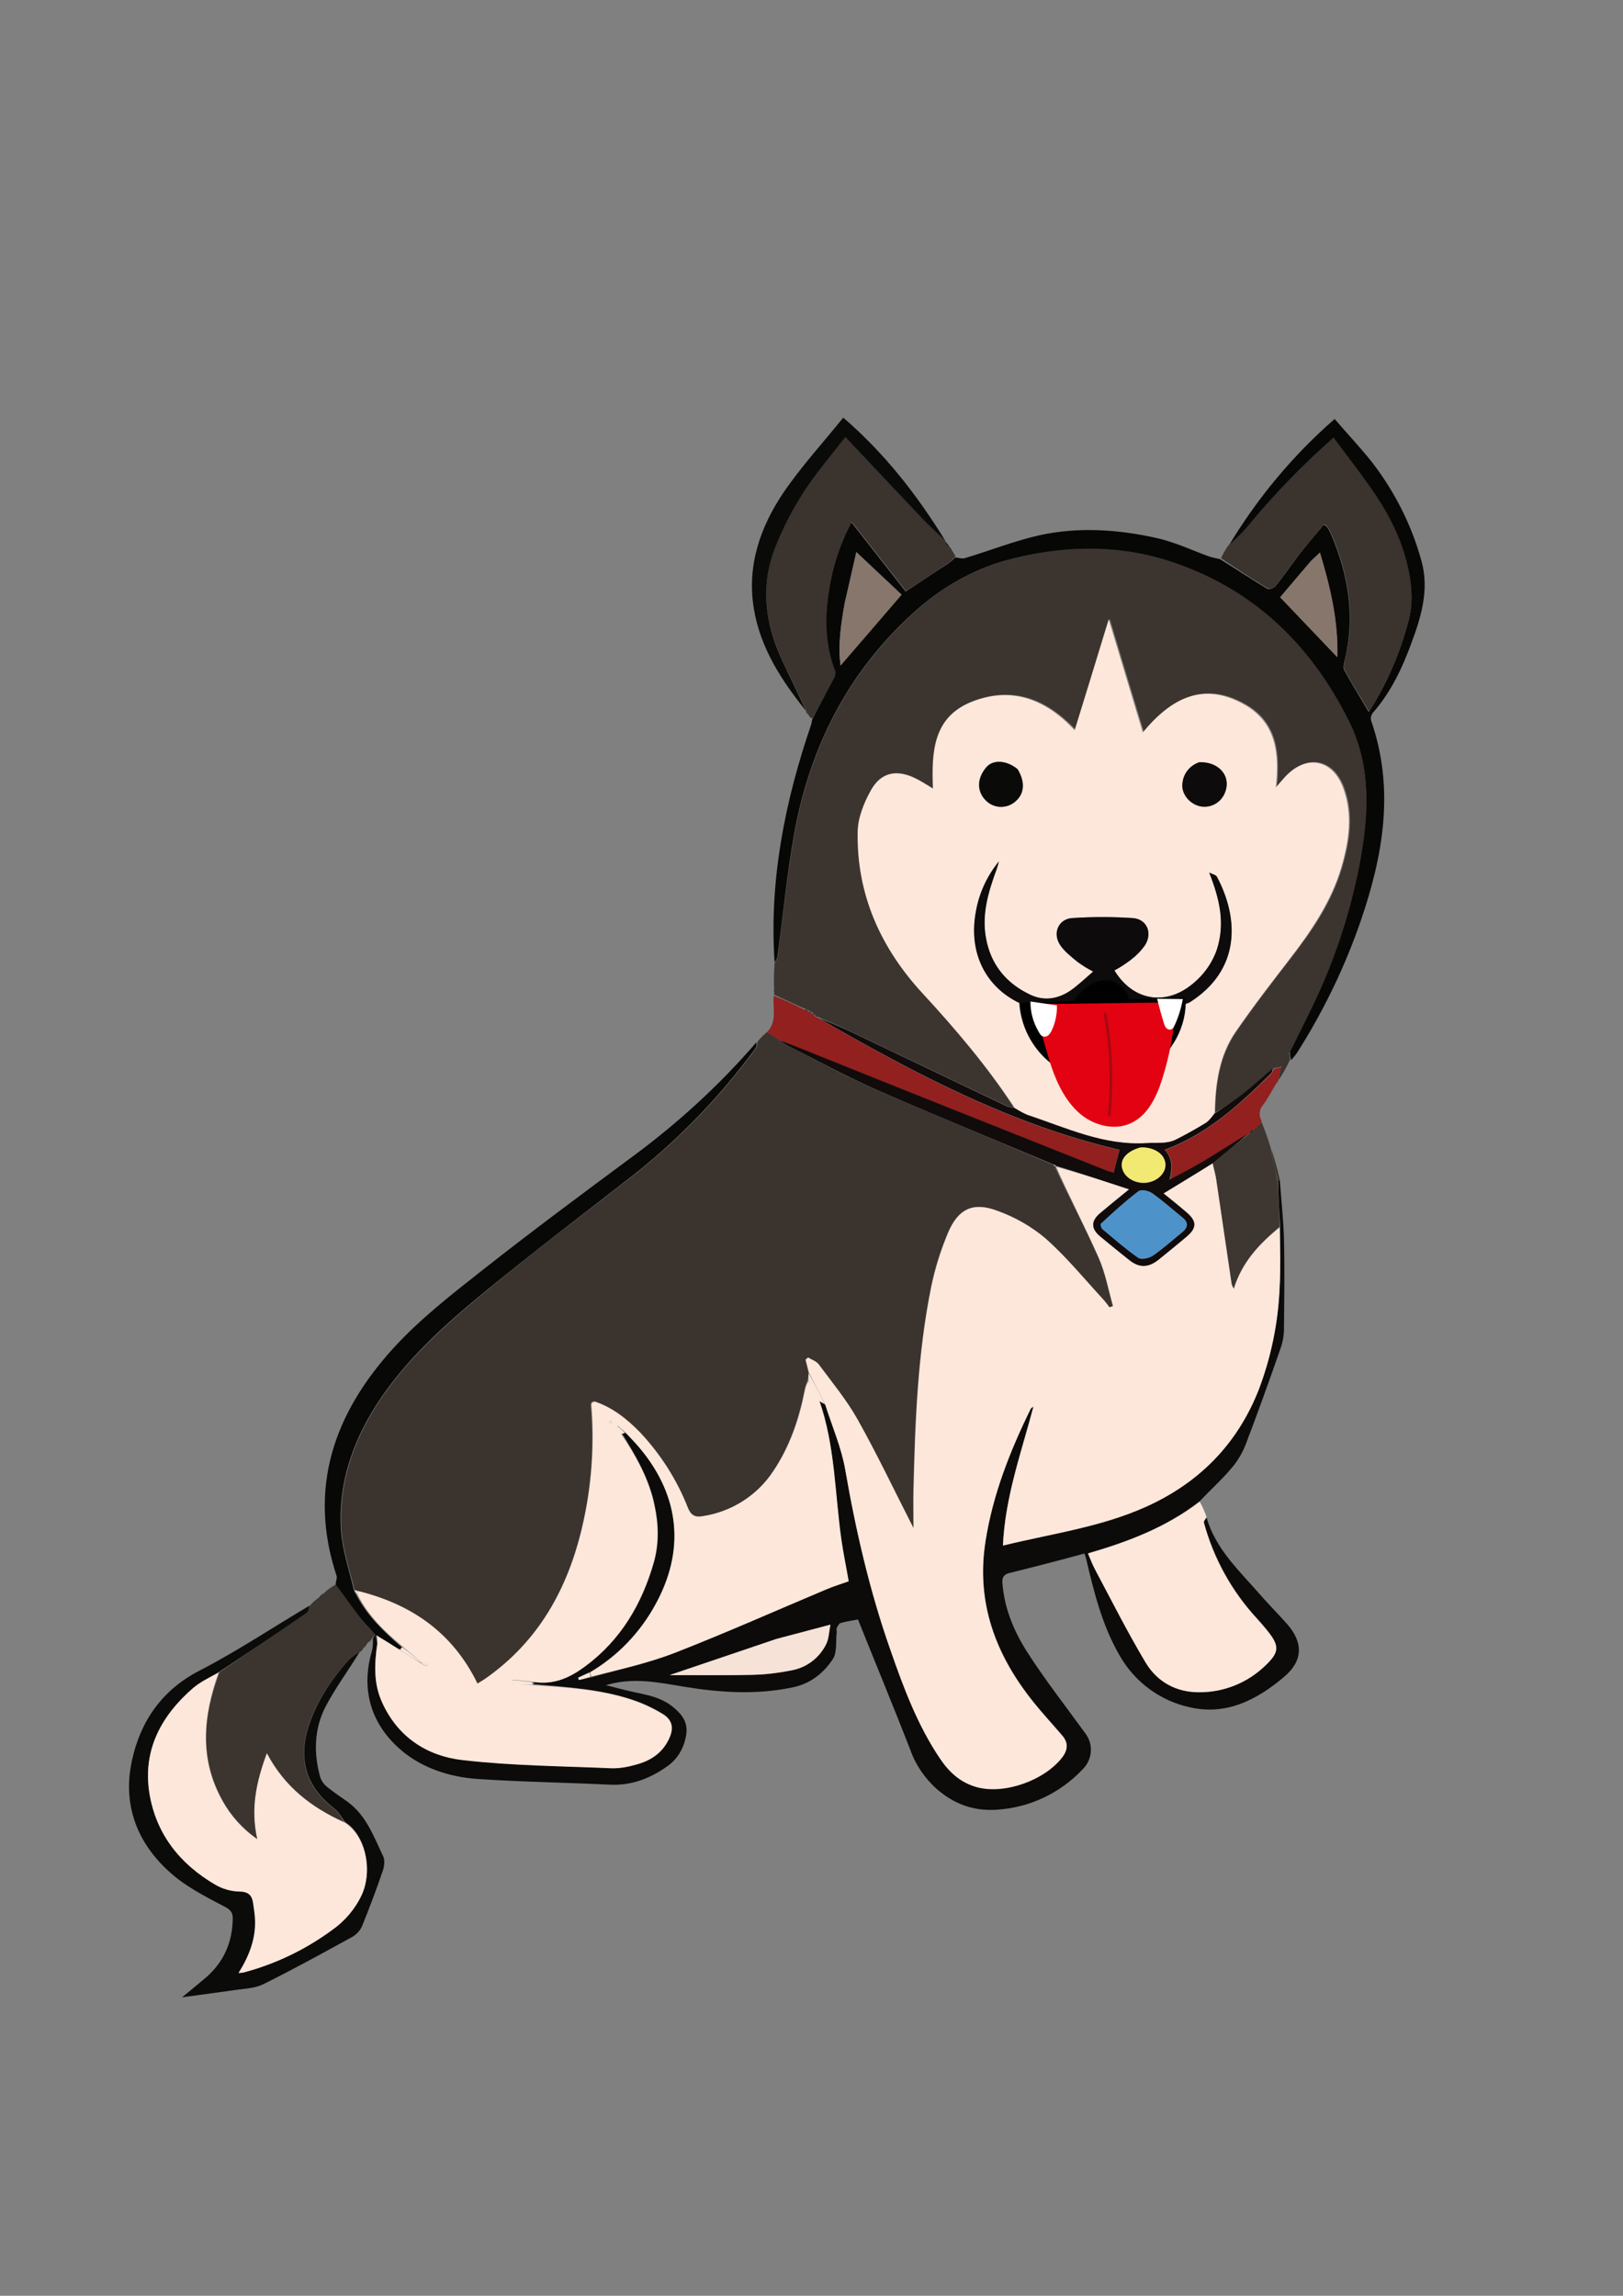 <?xml version="1.0" encoding="utf-8"?>
<!-- Generator: Adobe Illustrator 26.0.3, SVG Export Plug-In . SVG Version: 6.00 Build 0)  -->
<svg version="1.1" id="Layer_1" xmlns="http://www.w3.org/2000/svg" xmlns:xlink="http://www.w3.org/1999/xlink" x="0px" y="0px"
	 viewBox="0 0 595.5 842.2" style="enable-background:new 0 0 595.5 842.2;" xml:space="preserve">
<rect x="0" y="0" width="595.5" height="842.2" fill="#808080" stroke="none"/>
<style type="text/css">
	.st0{fill:#3B342E;}
	.st1{fill:#3C352F;}
	.st2{fill:#0C0B0A;}
	.st3{fill:#070706;}
	.st4{fill:#3A332E;}
	.st5{fill:#FCE7DA;}
	.st6{fill:#0B0B0A;}
	.st7{fill:#080807;}
	.st8{fill:#91201E;}
	.st9{fill:#3E3731;}
	.st10{fill:#0A0A09;}
	.st11{fill:#FDE7DA;}
	.st12{fill:#110B0B;}
	.st13{fill:#FCE6DA;}
	.st14{fill:#FDE7DB;}
	.st15{fill:#F6E2D6;}
	.st16{fill:#86766C;}
	.st17{fill:#4E92CA;}
	.st18{fill:#F2E972;}
	.st19{fill:#0D0B0B;}
	.st20{stroke:#020203;stroke-miterlimit:10;}
	.st21{fill:#E30211;}
	.st22{fill:#FFFFFF;}
	.st23{fill:none;stroke:#A30A14;stroke-miterlimit:10;}
</style>
<g id="Layer_2_00000100372578890956418580000013625879875094446770_">
	<g>
		<path class="st0" d="M277.9,382.2c1-1.3,2.2-2.5,3.5-3.6c1.8,1,3.2,2,4.8,3.1c0.7,0.6,1.5,1.2,2.3,1.7
			c10.8,5.4,21.4,11.3,32.4,16.1c21.8,9.5,43.7,18.5,65.7,27.9c0.2,0.2,0.4,0.4,0.7,0.5c0,0,0-0.1-0.2,0.2
			c5.2,11.2,10.9,22,15.9,33.2c2.5,5.6,3.6,11.9,5.3,17.8l-1.3,0.5c-0.7-1-1.4-2-2.2-2.8c-7-7.6-13.6-15.7-21.3-22.5
			c-5.2-4.4-11.2-7.8-17.6-10.1c-8.9-3.3-14.4-0.7-18.1,8c-2.7,6.4-4.8,13.1-6.2,19.9c-5,24.7-5.9,49.7-6.5,74.8
			c-0.1,4.3,0,8.7,0,13.7c-7.1-13.9-13.5-27.2-20.6-40c-4-7.1-9.3-13.5-14.2-20.1c-0.9-1.1-2.6-1.7-3.9-2.5l-0.9,0.8
			c0.4,1.6,0.8,3.1,1.2,5c0,1-0.2,1.9-0.5,2.8c-0.5,1.2-0.9,2.5-1.1,3.8c-2.1,10.5-5.5,20.4-11.5,29.4c-5.9,9-15.4,15-26,16.6
			c-2.7,0.5-4.2-0.3-5.4-3.1c-4-10.2-9.9-19.6-17.5-27.6c-4.8-5-10.1-9.3-17-11.5c-0.5,0.2-0.8,0.5-1,1c1.4,15.2,0.3,30.4-3.2,45.3
			c-5.3,22.5-15.9,41.6-35.1,55.2c-1.1,0.7-2.2,1.4-3.3,2.1c-9.2-18.9-24.5-29.2-44.2-34.2c-0.3-0.2-0.5-0.2-0.8-0.3
			c-1.8-7.4-4.3-14.6-4.8-21.9c-1.1-16.6,4-31.9,12.9-45.9c10.5-16.4,24.9-29.2,39.6-41.4c18-14.9,36.7-29,55.1-43.3
			c16.9-13.4,31.9-29,44.6-46.4C277.9,383.8,277.8,382.9,277.9,382.2z"/>
		<path class="st1" d="M284,364.9c0-0.2,0-0.5,0.1-0.7c0.1-0.5,0.1-1-0.1-1.5c-0.1-3.2,0-6.4,0.2-9.5c0.5-0.6,0.9-1.3,1.1-2
			c2-15.1,3.5-30.4,6.2-45.4c5.7-31.6,19.6-58.9,43.5-80.8c10-9.1,21.3-15.9,34.5-19.5c19.6-5.4,39.3-6.1,58.9,0.1
			c30.8,9.6,52.3,30.3,66.5,58.6c8,16,7.4,33.2,4.5,50.5c-3,16.7-8,32.9-14.9,48.4c-3.4,7.7-7.4,15.2-11.3,23c-2,2-3.8,3.9-5.6,5.8
			h-0.3c-3.8,3.1-7.2,6.3-10.9,9.2c-3.4,2.6-6.9,4.9-10.5,7c0.1-10.7,1.7-20.9,7.7-29.6c6.2-9,12.9-17.8,19.6-26.4
			c8.1-10.4,15.5-21.1,19.3-34c2.8-9.6,4.3-19.3,0.8-29c-3.9-10.9-13.8-12.7-21.5-4.2c-1,1.1-2,2.3-3.3,3.8
			c1.3-12.6,0.1-23.8-11.5-30.4c-15.2-8.6-27-2.2-37.3,10.2c-4.2-13.9-8.2-27.1-12.5-41.5c-4.3,14.1-8.4,27.2-12.5,40.7
			c-10.7-11.4-23.2-16.1-37.6-10.5S342,276,342.4,289.2c-2.5-1.4-4.5-2.8-6.8-3.9c-6.8-3.2-12.5-2-16,4.6c-2.5,4.6-4.7,10-4.8,15
			c-0.5,23,8.4,42.6,23.7,59.3c12.2,13.2,23.7,26.9,33.4,42c-0.7,0-1.4-0.1-2.1-0.3c-19.4-9.3-38.9-18.5-58.3-27.8
			c-3.7-1.8-7.4-3.3-11.1-4.9c0,0,0,0-0.1-0.2c-0.4-0.3-0.9-0.4-1.4-0.6c0,0,0,0,0-0.2c-0.2-0.2-0.4-0.4-0.7-0.6c0,0,0,0-0.1-0.2
			c-0.4-0.3-0.9-0.5-1.4-0.6c0,0,0,0-0.1-0.2c-0.6-0.3-1.1-0.5-1.7-0.7L284,364.9z"/>
		<path class="st2" d="M469.6,433.1c0.5,7.1,1.3,14.2,1.5,21.3c0.3,11.1,0.1,22.2,0,33.3c0,2.2-0.4,4.4-1.1,6.5
			c-4.2,12.1-8.5,24.1-13.1,36.1c-1.3,3.2-3.1,6.1-5.4,8.7c-3.4,4-7.3,7.5-11.2,11.6c-12.4,9.7-26.5,15-41.1,19.2
			c0.9,2.1,1.6,4,2.5,5.7c6.2,11.5,12,23.2,18.7,34.4c4.3,7.1,11.2,10.9,19.8,10.8c9.1,0,17.8-3.6,24.3-10c4.9-4.6,4.9-7,0.8-12.2
			c-1.3-1.7-2.7-3.3-4.1-4.8c-9.2-10-15.9-22.2-19.5-35.3c-0.1-0.4,0.7-1.1,1-1.7c3.3,11.5,11.9,19.4,19.4,28
			c3.3,3.8,6.8,7.3,10.1,11c6.1,6.9,5.9,13.6-1.1,19.5c-10,8.4-21.1,14.2-34.6,11.1c-10.9-2.4-20.2-9.3-25.7-19
			c-6.4-11-9.4-23.2-12.3-35.5c-0.1-0.5-0.3-0.9-0.6-1.9c-3,0.8-6,1.6-8.9,2.4c-6.1,1.6-12.3,3.2-18.4,4.7c-2.2,0.5-3,1.5-2.8,3.8
			c0.7,9.1,4.1,17.3,8.8,24.8c6.7,10.5,14.4,20.3,21.7,30.4c3,4,2.5,9.6-1.1,13.1c-8.3,8.8-19.6,14.1-31.7,14.8
			c-8.4,0.5-15.5-2.1-21.9-7.7c-4.3-3.9-7.7-8.8-9.6-14.3c-6.2-15.9-12.7-31.6-19.2-47.8c-2.1,0.4-4.3,0.7-6.4,1.3
			c-0.6,0.2-1,1.1-1.4,1.8c-0.2,0.4,0,1,0,1.5c-0.4,3.3,0.2,7.4-1.4,9.9c-3.5,5.3-8.4,9.2-15.2,10.5c-13.4,2.7-26.5,1.8-39.8-0.4
			c-9.1-1.5-18.4-3.5-28.3-0.5c2.3,0.6,4.1,1,5.9,1.5c6.5,1.8,13.5,2,19.1,6.8c3.9,3.3,5.4,6.4,4.2,11.3c-0.9,4.1-3.2,7.7-6.6,10.1
			c-6.3,4.5-13.2,7.2-21.2,6.8c-16.2-0.8-32.4-1-48.6-2.1c-10.1-0.7-20.1-4-27.6-10.3c-11-9.2-15.3-21.9-11.1-36.4
			c0.4-1.5,0.5-3,0.4-4.6c0.2-0.7,0.6-1.3,1.2-1.7c0,0,0.2,0.2,0.1,0.5c0,1.1,0.1,1.8,0.3,2.9c-1,7.3-1.2,14.3,1.7,21
			c5.7,13,16.5,20.1,29.8,21.6c18.2,2,36.6,2.2,54.9,3c2.9,0,5.7-0.5,8.5-1.3c5.3-1.3,9.6-4.1,12.1-9.2c1.9-4,1.5-7.1-2.2-9.4
			c-3.6-2.2-7.5-4-11.5-5.3c-11.6-3.8-23.7-4.5-35.8-5.6c-0.1-0.4-0.1-0.6,0.2-0.7c7.4,1,13.3-1.9,18.7-5.9
			c13.1-9.7,20.9-22.9,25.2-38.3c1.9-6.8,1.7-13.8,0.2-20.8c-2-9.7-6.9-18.1-12-26.3c0.5-0.1,1-0.1,1.5,0c2,2,3.9,3.9,5.5,5.9
			c14.4,17.6,16.1,37.4,5.2,57c-5.6,10.3-13.9,18.9-24.1,24.8c-1.6,0.7-2.8,1.3-4.1,1.9l0.3,0.8c1.4-0.3,2.8-0.6,4.5-0.9
			c10.4-2.9,20.9-5.2,30.6-9c18.6-7.3,36.9-15.5,55.4-23.2c2.7-1.1,5.5-2,8.3-3c-0.9-5.2-1.9-10-2.6-14.8c-2.5-17.2-2.3-34.8-8-51.5
			c0.8,0.4,1.5,1,2.1,1.6c2.6,7.9,5.9,15.5,7.3,23.4c3.9,22.5,9,44.7,16.6,66.3c4.8,13.8,10,27.4,18.1,39.7
			c3.4,5.1,7.7,9.1,13.9,10.7c10.2,2.6,24.8-2.7,31.2-11.2c2.1-2.8,2-5.2-0.2-7.8c-3.5-4.1-7.2-8-10.5-12.2
			c-13.9-17.3-21.1-36.5-17.6-59.1c2.7-17.2,9-33.1,16.6-48.6c0.2-0.3,0.6-0.6,1-0.8c-4.4,16.8-10.4,33.1-11.2,51
			c19.2-4.7,38.6-7.1,56.2-16c17.8-9,30.4-22.7,37.7-41.3c4.5-11.9,7-24.5,7.6-37.2c0.4-7.4,0.2-14.9,0.2-22.7
			c-0.4-5.9-0.7-11.4-0.8-16.9L469.6,433.1z M284.7,601.3l-39,13.2c10.7,0,20.5,0.2,30.4-0.1c4.7-0.1,9.4-0.6,14.1-1.6
			c5.7-0.9,10.5-4.6,13-9.8c0.9-1.9,1-4.1,1.5-7C297.5,597.9,291.4,599.5,284.7,601.3z"/>
		<path class="st3" d="M473.3,385.9c3.7-7.6,7.7-15.1,11.1-22.8c6.9-15.5,11.9-31.7,14.9-48.4c3-17.2,3.6-34.5-4.5-50.5
			c-14.2-28.3-35.7-48.9-66.5-58.6c-19.5-6.1-39.2-5.4-58.9-0.1c-13.1,3.6-24.5,10.4-34.5,19.5c-23.9,21.8-37.8,49.2-43.5,80.8
			c-2.7,15-4.1,30.2-6.2,45.4c-0.2,0.6-0.5,1.2-1,1.7c-2-30,3.8-59,13.5-87.3c0.1-0.3,0.1-0.7,0.3-1.6c2.7-5.4,5.3-10.2,7.8-15
			c0.5-0.8,0.7-1.7,0.6-2.6c-3.7-9.4-3.9-19.2-2.4-29c1.3-9,4.1-17.8,8.4-25.8l19.9,25.4c5.3-3.5,10.4-6.9,15.5-10.2
			c1-0.7,1.9-1.5,2.7-2.3c1.2,0.1,2.6,0.6,3.7,0.2c9-2.7,17.8-6.2,27-8.3c14.4-3.2,29-2.2,43.3,1c6.7,1.5,13.1,4.6,19.6,6.9
			c1.2,0.3,2.4,0.6,3.5,0.8c6,3.7,11.6,7.4,17.4,10.9c0.6,0.4,2.5-0.4,3.1-1.1c2.9-3.6,5.5-7.4,8.3-11.1c3-3.9,6.2-7.6,9.3-11.3
			c0.8,0.5,1.1,0.6,1.2,0.8c0.5,0.7,0.9,1.5,1.3,2.3c6.5,15,9.1,30.4,5.2,46.6c-0.3,1.2-0.7,2.7-0.2,3.6c2.8,5.1,5.8,10,9,15.4
			c6.6-10.3,11.5-21.6,14.6-33.5c1.6-6,1.3-12,0-18c-2.1-10-6.5-19.1-12-27.6c-4.8-7.2-10.2-14-15.6-21.3
			c-11.5,10.1-22.1,21.1-31.8,32.9c-2,2.4-4.5,4.5-6.7,6.7c10.5-17.5,23.6-33.3,39-46.7c4.6,5.4,9.5,10.5,13.9,16.1
			c8.2,10.7,14.3,22.8,17.9,35.8c3,10.6,0,20.5-3.6,30.2c-3.4,9.3-7.6,18.2-14.2,25.7c-0.6,0.8-0.9,1.9-0.6,2.9
			c8.7,25.1,4.4,49.5-3.9,73.6c-5.7,16.5-13.3,32.3-22.6,47.1c-0.8,1.4-1.8,2.6-2.9,3.8C473.4,387.8,473.3,386.9,473.3,385.9z
			 M309.9,221.3c-1.3,7.5-2.5,15-1.5,22.8l22.4-26l-16.6-15.6C312.7,209.1,311.4,214.9,309.9,221.3z M481,205.8l-11.3,13.3l21,22
			c0.3-13.2-2.6-25.6-6.4-38.4C483,203.9,482.2,204.7,481,205.8z"/>
		<path class="st4" d="M350.6,204.1c-0.8,0.9-1.7,1.8-2.7,2.5c-5,3.4-10.1,6.7-15.5,10.2l-19.9-25.4c-4.3,8-7.2,16.8-8.4,25.8
			c-1.5,9.8-1.3,19.6,2.4,29c0.1,0.9-0.1,1.9-0.6,2.6c-2.5,4.9-5.1,9.7-7.8,14.8c-0.5-0.1-1-0.5-1.5-1.4c-0.3-0.5-0.6-1-1-1.4
			c0.1,0,0.2-0.1,0.2-0.2c0,0,0,0,0,0c-3-6.5-6.1-12.7-9-19c-6.3-13.7-7.9-27.5-2-41.9c3.9-9.6,9-18.6,15.3-26.8
			c3.1-4.1,6.4-8.1,10.1-12.8c9.8,10.4,19.1,20.3,28.4,30.1c2.7,2.8,5.5,5.5,8.3,8.2c0,0-0.1,0,0,0.2c0.5,0.7,1,1.4,1.5,2
			c0.3,0.3,0.6,0.7,0.8,1.1c0.2,0.4,0.4,0.8,0.6,1.1C350.2,203.4,350.4,203.7,350.6,204.1z"/>
		<path class="st4" d="M450.6,200.2c2.4-2.1,4.8-4.4,6.9-6.8c9.7-11.8,20.3-22.8,31.8-32.9c5.4,7.3,10.8,14.1,15.6,21.3
			c5.6,8.4,10,17.6,12,27.6c1.2,6,1.6,12.1,0,18c-3,11.9-8,23.2-14.6,33.6c-3.2-5.4-6.3-10.3-9-15.4c-0.5-0.9,0-2.4,0.2-3.6
			c3.9-16.2,1.3-31.6-5.2-46.6c-0.4-0.8-0.8-1.5-1.3-2.3c-0.1-0.2-0.4-0.3-1.2-0.8c-3,3.7-6.2,7.4-9.3,11.3
			c-2.8,3.6-5.4,7.5-8.3,11.1c-0.6,0.8-2.5,1.5-3.1,1.1c-5.8-3.5-11.4-7.2-17.1-11C448.7,203.3,449.6,201.7,450.6,200.2z"/>
		<path class="st5" d="M442.7,556.5c-0.4,0.8-1.1,1.5-1,2c3.5,13.2,10.2,25.3,19.5,35.3c1.4,1.6,2.8,3.2,4.1,4.8
			c4.1,5.2,4.1,7.5-0.8,12.2c-6.5,6.4-15.2,10-24.3,10c-8.5,0.1-15.5-3.7-19.8-10.8c-6.7-11.2-12.6-22.9-18.7-34.4
			c-0.9-1.7-1.6-3.6-2.5-5.7c14.7-4.3,28.7-9.6,41-19C441.2,552.6,442,554.5,442.7,556.5z"/>
		<path class="st1" d="M137.7,599.7c-0.5,0.5-1,1-1.4,1.6c-0.3,0.6-0.7,1-1.3,1.2c-0.7,0.6-1.3,1.4-1.7,2.2c-0.3,0.6-0.7,1-1.3,1.4
			c-1.9,1.1-3.5,2.4-5,3.9c-6.1,7.1-11.3,14.8-14,23.9c-3.7,12.1-0.5,21.9,9.5,29.6c1.7,1.3,2.7,3.3,3.8,5
			c-12-5.4-21.9-13-28.3-25.3c-3.9,10.5-6,20.4-3.5,31.5c-5.3-3.7-9.7-8.5-12.8-14.1c-8.6-15.4-7.2-31.1-1.1-47.2
			c10.7-7.3,21.2-14.4,31.8-21.6c0.8-0.5,0.9-1.9,1.4-2.9c0.9-1,1.9-1.9,3-2.7c0.9-0.5,1.6-1.2,2.3-2c1.2-1.1,2.6-2.1,4-2.9
			c3.3,4,6.1,8,9,11.8C133.8,595.5,135.8,597.5,137.7,599.7z"/>
		<path class="st6" d="M113.6,589c-0.2,0.9-0.4,2.3-1.2,2.8c-10.5,7.2-21.1,14.3-32,21.5c-3.4,2.1-6.8,3.6-9.5,5.9
			c-11.7,10.1-18.6,22.7-16,38.5c2.4,14.9,11.1,25.9,24,33.5c2.7,1.6,5.7,2.5,8.8,2.6c3.6,0,4.9,1.4,5.3,4.5
			c0.2,1.6,0.5,3.2,0.6,4.8c0.6,7.5-1.9,14.1-6,20.6c0.6,0,1.2-0.1,1.9-0.2c11.7-3.2,22.7-8.4,32.4-15.6c4.7-3.3,8.5-7.8,10.9-13
			c4.1-9.3,1.1-22-6.2-26.5c-1.3-1.7-2.4-3.8-4-5c-10-7.7-13.2-17.5-9.5-29.6c2.8-9.1,7.9-16.8,14-23.9c1.4-1.5,3-2.8,4.8-3.8
			c-4.1,6.7-8.7,12.9-12.3,19.7c-4.4,8.3-4.6,17.5-2,26.5c0.6,1.4,1.6,2.7,2.9,3.6c2.3,1.9,4.9,3.5,7.3,5.3
			c6.7,5,9.4,12.7,12.8,19.8c0.7,1.5,0.4,3.8-0.2,5.4c-2.3,6.8-4.9,13.6-7.6,20.3c-0.7,1.5-1.9,2.8-3.3,3.7
			c-10.9,6-21.8,12-32.9,17.5c-3,1.5-6.7,1.6-10.1,2.1c-6.2,0.9-12.5,1.7-19.7,2.7c3.4-2.8,6.1-5,8.7-7.2c6.6-5.7,9.8-13,9.9-21.7
			c0-2.1-0.7-3.1-2.7-4.2c-5.9-3.1-12-6.2-17.3-10.2c-14.1-11-20.8-25.9-17-43.5c3.1-14.4,11-26.1,25.3-33.3
			C87.2,605.6,100.1,597,113.6,589z"/>
		<path class="st7" d="M137.7,599.7c-1.9-2.2-3.9-4.2-5.7-6.5c-2.9-3.8-5.7-7.8-8.8-11.8c-0.1-1.2,0.6-2.4,0.3-3.3
			c-10.7-32.3-0.8-59.8,20.9-83.6c9.6-10.5,21.1-19.5,32.3-28.3c18.5-14.6,37.4-28.6,56.3-42.6c16.3-12.1,31.3-25.9,44.5-41.2
			c0.2,0.7,0.1,1.4-0.2,2c-12.7,17.4-27.7,33-44.6,46.4c-18.4,14.3-37,28.5-55.1,43.3c-14.8,12.2-29.1,25-39.6,41.4
			c-8.9,14-14,29.3-12.9,45.9c0.5,7.3,3,14.5,4.8,22.2c0.3,0.5,0.6,1.1,0.9,1.6c4.1,7.8,10.2,13.5,16.6,19.1c-0.2,0.4-0.6,0.6-1,0.7
			c-3-1.7-5.7-3.4-8.4-5c-0.1,0-0.1,0-0.2,0C137.9,599.8,137.8,599.8,137.7,599.7z"/>
		<path class="st8" d="M283.9,365.3c3.8,1.5,7.4,3.1,11,5c0.5,0.3,1.1,0.5,1.7,0.7c0,0,0,0,0.1,0.2c0.4,0.3,0.9,0.5,1.4,0.6
			c0,0,0,0,0,0.2c0.2,0.2,0.4,0.4,0.7,0.6c0,0,0,0,0.1,0.2c0.4,0.3,0.9,0.5,1.4,0.6c0,0,0,0,0.1,0.2c35.1,20.3,70.7,39.1,110.3,48.3
			c-0.7,2.8-1.4,5.5-2.2,8.4c-1.1-0.3-2.3-0.6-3.4-1.1c-33.2-13.2-66.4-26.5-99.5-39.7c-6.5-2.6-13-5.3-19.6-7.9
			c-1.5-0.9-2.9-1.8-4.5-3C285.3,374.5,283.4,369.9,283.9,365.3z"/>
		<path class="st9" d="M468.7,433c0.3,5.5,0.7,11,0.8,17c-7.5,6.4-13.8,13.1-16.8,22.8c-0.3-0.5-0.6-1.1-0.8-1.7
			c-1.9-12.7-3.7-25.3-5.6-38c-0.3-2.1-1-4.2-1.3-6.5c4.5-3.7,8.9-7.2,13.3-10.7c0,0,0,0,0.2,0c0.5-0.4,0.9-0.9,1.3-1.5
			c0,0,0,0,0.2,0c0.5-0.2,0.9-0.5,1.3-0.8c0,0-0.1,0,0.1-0.1c0.3-0.2,0.5-0.6,0.7-0.9c0.3-0.5,0.5-0.8,0.7-1.2
			c1.2,3,2.4,6.1,3.4,9.6C467,425.3,467.9,429.2,468.7,433z"/>
		<path class="st10" d="M346.8,198.3c-2.7-2.5-5.5-5.1-8.2-7.9c-9.3-9.8-18.6-19.7-28.4-30.1c-3.7,4.7-7,8.7-10.1,12.8
			c-6.3,8.2-11.4,17.2-15.3,26.8c-5.9,14.3-4.3,28.2,2,41.9c2.9,6.3,6,12.5,9,19.1c-8.9-11.1-16.8-23-19.2-37.6
			c-2.6-15.7,2.3-30,11-42.8c6.5-9.5,14.4-18.1,21.8-27.3C324.7,166.4,336.5,181.6,346.8,198.3z"/>
		<path class="st8" d="M462.9,411.2c-0.2,0.6-0.5,1.1-0.9,1.6c-0.2,0.3-0.5,0.6-0.7,0.9h-0.2c-0.5,0.2-0.9,0.5-1.3,0.8
			c0,0,0,0-0.2,0c-0.5,0.4-0.9,0.9-1.3,1.5h-0.2c-5.5,3.3-10.7,6.7-16,9.9c-4.2,2.5-8.5,4.7-12.8,7c1.1-4.4,1.1-7.9-1.8-11
			c15.8-5.9,27.5-16.8,38.9-27.9c0.4-0.6,0.8-1.2,1-1.9h0.3c0.9-0.2,1.6-0.4,2.5-0.7c-0.5,2-0.9,3.6-1.3,5.3c0,0,0-0.1-0.2,0
			c-0.2,0.3-0.4,0.6-0.5,0.9c-1.6,2.6-3,5.4-4.8,7.8C462,406.9,461.8,409.3,462.9,411.2z"/>
		<path class="st4" d="M469.1,396.3c0.3-1.7,0.6-3.4,1.1-5.1c-0.9,0.3-1.6,0.5-2.5,0.7c1.7-2,3.5-4,5.3-5.8c0.2,0.9,0.3,1.8,0.3,2.7
			C472.1,391.4,470.7,393.9,469.1,396.3z M470.8,389.9l-0.1,0.2C470.7,390.1,470.9,390.1,470.8,389.9L470.8,389.9z"/>
		<path class="st4" d="M468.9,433c-1.1-3.8-1.9-7.8-2.5-11.7c1.2,3.6,2.2,7.4,3.2,11.5C469.4,433.1,469.3,433.1,468.9,433z"/>
		<path class="st6" d="M133.5,604.5c0.3-0.7,0.8-1.4,1.3-2C134.5,603.3,134,604,133.5,604.5z"/>
		<path class="st6" d="M118.8,584.4c-0.5,0.7-1.1,1.3-1.8,1.8C117.5,585.5,118.1,584.9,118.8,584.4z"/>
		<path class="st10" d="M348.3,200.6c-0.6-0.5-1.1-1.1-1.5-1.8C347.5,199.3,347.9,199.9,348.3,200.6z"/>
		<path class="st10" d="M295.6,261.1c0.4,0.2,0.7,0.6,0.9,1C296.2,261.8,295.9,261.5,295.6,261.1z"/>
		<path class="st3" d="M284,363c0.2,0.3,0.2,0.7,0.2,1C284,363.8,284,363.5,284,363z"/>
		<path class="st4" d="M468.5,397.3c-0.1-0.2,0-0.4,0.3-0.8C468.9,396.7,468.8,396.9,468.5,397.3z"/>
		<path class="st10" d="M349.8,202.8c-0.1,0-0.3-0.2-0.6-0.7C349.3,202.1,349.5,202.4,349.8,202.8z"/>
		<path class="st11" d="M444.9,426.8c0.5,2.1,1.1,4.1,1.4,6.3c1.9,12.7,3.7,25.3,5.6,38c0.2,0.6,0.5,1.2,0.8,1.7
			c3-9.7,9.2-16.4,16.8-22.5c0.2,7.3,0.4,14.8,0,22.2c-0.5,12.7-3.1,25.3-7.6,37.2c-7.3,18.6-19.9,32.3-37.7,41.3
			c-17.6,8.9-37,11.3-56.2,16c0.8-18,6.8-34.2,11.2-51c-0.3,0.3-0.8,0.5-1,0.8c-7.6,15.5-13.9,31.4-16.6,48.6
			c-3.6,22.6,3.7,41.8,17.6,59.1c3.4,4.2,7,8.1,10.5,12.2c2.2,2.5,2.2,5,0.2,7.8c-6.4,8.5-21,13.8-31.2,11.2
			c-6.2-1.6-10.5-5.6-13.9-10.7c-8.2-12.2-13.3-25.9-18.1-39.7c-7.6-21.6-12.7-43.8-16.6-66.3c-1.4-7.9-4.7-15.5-7.3-23.7
			c-2.1-4.3-4.1-8.1-6-11.8c-0.4-1.6-0.8-3.1-1.2-4.7l0.9-0.8c1.3,0.8,3,1.3,3.9,2.5c4.9,6.6,10.2,13,14.2,20.1
			c7.2,12.8,13.5,26.1,20.6,40c0-5-0.1-9.4,0-13.7c0.6-25.1,1.5-50.1,6.5-74.8c1.4-6.8,3.5-13.5,6.2-19.9c3.7-8.8,9.2-11.4,18.1-8
			c6.4,2.3,12.4,5.7,17.6,10.1c7.7,6.8,14.3,14.9,21.3,22.5c0.8,0.9,1.5,1.9,2.2,2.8l1.3-0.5c-1.7-6-2.8-12.2-5.3-17.8
			c-4.9-11.1-10.6-22-15.6-33.3c9,2.5,17.7,5.3,26.8,8.3c-3.8,3.1-7.3,5.9-10.7,8.8s-3.3,5.6,0,8.4c3.5,3,7.1,5.9,10.7,8.7
			s7,2.9,10.8-0.1c3.4-2.7,6.8-5.5,10.1-8.3c4-3.3,4-5.8,0.1-9.1c-3-2.5-5.9-4.9-8.4-6.9L444.9,426.8z"/>
		<path class="st11" d="M138.1,599.9c2.7,1.6,5.4,3.3,8.5,5.3c2.8,1.8,5.2,3.3,7.8,5c0.7,0.4,1.5,0.8,2.3,1.1l0.2-1
			c-0.9-0.1-1.8-0.3-2.6-0.6c-2.2-2.1-4.4-3.9-6.6-5.7c-6.5-5.4-12.5-11.1-16.6-19.2c0-0.8,0-1,0.1-1.2c19.5,4.8,34.8,15.1,44,34
			c1.1-0.7,2.2-1.3,3.3-2.1c19.2-13.6,29.8-32.7,35.1-55.2c3.5-14.8,4.6-30.1,3.4-45.3c0.3-0.3,0.7-0.6,1.1-0.9
			c6.7,2.2,12,6.5,16.8,11.4c7.5,8,13.5,17.4,17.5,27.6c1.1,2.8,2.7,3.6,5.4,3.1c10.6-1.6,20.1-7.6,26-16.6
			c6-8.9,9.4-18.9,11.5-29.4c0.2-1.3,0.7-2.5,1.4-3.6c1.5,2.3,2.8,4.8,3.9,7.3c5.9,16.6,5.7,34.2,8.2,51.4c0.7,4.8,1.7,9.5,2.6,14.8
			c-2.8,1-5.6,1.8-8.3,3c-18.5,7.8-36.7,15.9-55.4,23.2c-9.8,3.8-20.2,6.1-30.7,8.7c-0.2-0.5-0.4-1-0.4-1.5
			c10-6,18.2-14.5,23.8-24.7c10.9-19.7,9.2-39.4-5.2-57c-1.6-2-3.5-3.9-5.6-6.2c-0.9-0.9-1.9-1.7-2.9-2.5c-0.1,0-0.6,0.6-0.9,0.9
			l2.1,2c5.4,8.1,10.2,16.5,12.2,26.2c1.5,7,1.7,13.9-0.2,20.8c-4.4,15.4-12.2,28.7-25.2,38.3c-5.4,4-11.3,6.9-18.9,5.7
			c-3-0.4-5.4-0.6-7.8-0.8l-0.2,1.5l8,0.5c12.1,0.8,24.2,1.5,35.8,5.3c4,1.3,7.9,3.1,11.5,5.3c3.8,2.3,4.2,5.4,2.2,9.4
			c-2.5,5.1-6.8,7.8-12.1,9.2c-2.8,0.8-5.6,1.3-8.5,1.3c-18.3-0.8-36.7-0.9-54.9-3c-13.3-1.5-24.1-8.6-29.8-21.6
			c-2.9-6.6-2.7-13.6-1.5-21.4C138.4,601.7,138.3,600.8,138.1,599.9z M224.2,521.1l-0.7,0.9l0.9,0.5
			C224.5,522,224.4,521.5,224.2,521.1L224.2,521.1z"/>
		<path class="st12" d="M445.1,426.6c-6.1,3.9-12.2,7.5-18.2,11.2c2.5,2,5.5,4.4,8.4,6.9c3.9,3.3,3.9,5.8-0.1,9.1
			c-3.3,2.8-6.7,5.5-10.1,8.3c-3.8,3-7.1,3.1-10.8,0.1s-7.2-5.8-10.7-8.7c-3.3-2.8-3.3-5.6,0-8.4s6.9-5.7,10.7-8.8
			c-9.1-3-17.8-5.9-26.7-8.6c-0.3,0.1-0.3,0.2-0.2,0c-0.2-0.3-0.5-0.4-0.8-0.5c-21.9-9.2-43.9-18.2-65.6-27.7
			c-11-4.9-21.6-10.7-32.4-16.1c-0.8-0.5-1.6-1-2.3-1.7c6.4,2.4,12.9,5.1,19.4,7.7c33.1,13.3,66.3,26.5,99.5,39.7
			c1.1,0.5,2.4,0.8,3.4,1.1c0.7-2.9,1.5-5.7,2.2-8.4c-39.6-9.2-75.2-28-110.4-48.3c3.6,1.4,7.4,3,11.1,4.7
			c19.4,9.3,38.8,18.5,58.2,27.8c0.8,0.2,1.5,0.3,2.3,0.4c2,1,3.4,2,5,2.6c14.2,4.7,27.9,11.3,43.6,10.3c3.7-0.2,7.4,0.4,10.8-1.3
			c3.8-1.9,7.5-4,11.1-6.2c1.3-0.8,2.2-2.2,3.2-3.3c3.5-2.4,7.1-4.7,10.4-7.3c3.7-2.9,7.1-6.1,10.9-9.2c-0.1,0.7-0.3,1.4-0.8,1.9
			c-11.4,11.2-23,22-38.9,27.9c2.9,3.1,2.9,6.6,1.8,11c4.3-2.3,8.6-4.5,12.8-7c5.3-3.2,10.5-6.6,16-9.9
			C454,419.4,449.6,422.9,445.1,426.6z M403.8,449.2c0.2,0.6,0.3,1.3,0.7,1.7c4.3,3.6,8.5,7.3,13.1,10.5c1.1,0.8,3.9,0.2,5.3-0.7
			c3.8-2.6,7.2-5.7,10.8-8.6c2.2-1.8,2.5-3.6,0.1-5.5c-3.7-3-7.2-6.1-11.1-8.9c-1.3-0.9-4-1.5-5-0.7
			C412.8,440.8,408.1,444.9,403.8,449.2z M417.9,421.1c-5.3,1.6-7.6,5.1-5.7,8.8c1.6,3.2,6.2,4.9,10,3.7c3.4-1,5.7-3.9,5.4-6.7
			c-0.4-3.3-3.5-5.6-8-5.9C419,420.9,418.5,421,417.9,421.1z"/>
		<path class="st13" d="M300.6,514c-1.4-2.4-2.5-4.8-3.9-7.4c-0.1-0.9-0.1-1.9,0-2.8c2,3.5,4,7.2,5.9,11.3
			C302,514.8,301.3,514.4,300.6,514z"/>
		<path class="st13" d="M217.7,514.1c-0.1,0.3-0.4,0.5-0.8,0.7C217.1,514.4,217.4,514.2,217.7,514.1z"/>
		<path class="st13" d="M130.9,583.5c0.1,0.3,0.2,0.7,0.1,1.1c-0.2,0-0.4-0.3-0.7-0.9C130.4,583.3,130.6,583.3,130.9,583.5z"/>
		<path class="st11" d="M386.6,427.4c0.3-0.1,0.6,0,0.8,0.3C387.1,427.8,386.9,427.7,386.6,427.4z"/>
		<path class="st14" d="M445.7,408.1c-0.8,1.4-1.9,2.7-3.1,3.7c-3.6,2.2-7.3,4.3-11.1,6.2c-3.4,1.7-7.1,1.1-10.8,1.3
			c-15.7,1-29.4-5.6-43.6-10.3c-1.7-0.7-3.3-1.6-4.8-2.6c-10.1-15.2-21.7-28.9-33.9-42.1c-15.3-16.6-24.2-36.3-23.7-59.3
			c0.1-5.1,2.3-10.5,4.8-15c3.6-6.5,9.3-7.8,16-4.6c2.2,1,4.3,2.4,6.8,3.9c-0.5-13.2-0.1-26.3,14.4-31.9s26.9-1,37.6,10.5
			c4.2-13.6,8.2-26.6,12.5-40.7c4.3,14.3,8.3,27.6,12.5,41.5c10.3-12.5,22.1-18.8,37.3-10.2c11.6,6.6,12.9,17.8,11.5,30.4
			c1.3-1.5,2.3-2.7,3.3-3.8c7.8-8.5,17.6-6.7,21.5,4.2c3.5,9.7,2,19.4-0.8,29c-3.8,12.8-11.2,23.5-19.3,34
			c-6.7,8.7-13.4,17.4-19.6,26.4C447.4,387.2,445.9,397.4,445.7,408.1z M446.4,348.6c-1.8,5.1-5.1,9.5-9.4,12.8
			c-9.8,7.7-21.5,5.5-28.1-5.4c2.1-1.1,4-2.4,5.9-3.8c2.1-1.6,3.9-3.4,5.4-5.6c2.7-4.4,0.6-9.4-4.5-9.8c-7.5-0.5-14.9-0.5-22.4,0
			c-5,0.4-7.2,5.6-4.3,9.9c1.6,2.4,4.1,4.3,6.4,6.2c1.8,1.3,3.7,2.5,5.7,3.5c-3,2.6-5.6,5.1-8.5,7.1c-4.5,3-9.6,3.8-14.6,1.4
			c-8.7-4.1-14.4-10.9-16.2-20.6c-1.7-9,0.9-17.3,3.9-25.5c0.3-0.9,0.6-1.9,0.8-2.8c-4.3,5.3-7.2,11.5-8.4,18.2
			c-3.6,18.8,7,33.7,26.1,36.9c0.9,0.2,1.8,0.7,2.6,1.3c7,4.9,14.9,7.1,23.1,4.9c9-2.4,17.6-6.2,26.4-9.4c0.1-0.1,0.2-0.1,0.3-0.2
			c18.4-11.7,18.2-30.2,9.9-45.9c-0.3-0.6-1.3-0.8-2.8-1.5C447.5,329.8,449.6,338.6,446.4,348.6z M373.2,282
			c-4-3.2-8.9-3.4-11.4-0.5c-3.4,4-3.5,8.7-0.3,12c2.8,2.9,7.3,3.3,10.5,0.9C375.8,291.6,376.4,287.2,373.2,282z M439.8,279.7
			c-3.2,1.2-5.5,4.1-5.9,7.4c-0.7,3.8,2.3,7.7,6.2,8.7c3.8,0.9,7.7-1.1,9.2-4.6C452,285.1,447.6,279.4,439.8,279.7L439.8,279.7z"/>
		<path class="st12" d="M296.5,370.8c-0.5,0-1-0.1-1.4-0.4C295.6,370.3,296.1,370.5,296.5,370.8z"/>
		<path class="st12" d="M298,371.5c-0.5,0-0.9-0.1-1.3-0.4C297.2,371.1,297.6,371.2,298,371.5z"/>
		<path class="st12" d="M300.3,373c-0.5,0-0.9-0.1-1.3-0.4C299.4,372.6,299.9,372.7,300.3,373z"/>
		<path class="st12" d="M298.8,372.3c-0.2,0.1-0.4-0.1-0.7-0.4C298.3,371.8,298.5,371.9,298.8,372.3z"/>
		<path class="st15" d="M285,601.2c6.4-1.7,12.5-3.3,19.7-5.2c-0.6,2.9-0.6,5.1-1.5,7c-2.5,5.2-7.3,8.8-13,9.8
			c-4.7,0.9-9.4,1.5-14.1,1.6c-9.8,0.2-19.7,0.1-30.4,0.1L285,601.2z"/>
		<path class="st13" d="M195.5,618c-2.6,0.1-5.3,0-8-0.2l0.2-1.5c2.4,0.2,4.8,0.4,7.4,0.8C195.3,617.3,195.5,617.7,195.5,618z"/>
		<path class="st13" d="M227.9,526c-0.8-0.6-1.6-1.2-2.3-1.9c0.3-0.3,0.9-0.9,0.9-0.9c1,0.7,1.9,1.5,2.7,2.4
			C228.8,525.9,228.4,526,227.9,526z"/>
		<path class="st13" d="M216.2,613.6c0.3,0.4,0.4,0.9,0.4,1.5c-1.3,0.5-2.7,0.9-4.2,1.2l-0.3-0.8
			C213.3,614.9,214.6,614.3,216.2,613.6z"/>
		<path class="st1" d="M138.1,599.9c0.2,0.8,0.3,1.6,0.2,2.4c-0.3-0.3-0.5-1-0.5-2.1C137.9,599.9,138.1,599.9,138.1,599.9z"/>
		<path class="st16" d="M310,221c1.4-6.1,2.7-11.9,4.2-18.4l16.6,15.6l-22.4,26C307.4,236.3,308.6,228.8,310,221z"/>
		<path class="st16" d="M481.2,205.6c1-0.9,1.8-1.7,3.1-2.9c3.9,12.8,6.8,25.1,6.4,38.4l-21-22C473.3,214.9,477.2,210.3,481.2,205.6
			z"/>
		<path class="st5" d="M126.3,668.5c7.6,4.5,10.6,17.2,6.5,26.5c-2.4,5.2-6.2,9.7-10.9,13c-9.8,7.2-20.8,12.5-32.5,15.6
			c-0.6,0.1-1.2,0.2-1.9,0.2c4.1-6.5,6.6-13.2,6-20.6c-0.1-1.6-0.4-3.2-0.6-4.8c-0.4-3.1-1.7-4.5-5.3-4.5c-3.1-0.1-6.1-1-8.8-2.6
			c-12.9-7.6-21.6-18.6-24-33.5c-2.5-15.8,4.4-28.4,16-38.5c2.7-2.3,6-3.9,9.4-5.7c-5.7,15.9-7.2,31.6,1.4,47
			c3.1,5.6,7.5,10.5,12.8,14.1c-2.5-11.1-0.4-21,3.5-31.5C104.4,655.5,114.3,663.1,126.3,668.5z"/>
		<path class="st13" d="M154.3,610c-2.5-1.5-4.9-3-7.4-4.7c0.2-0.4,0.4-0.7,0.7-1c2.4,1.7,4.6,3.5,6.7,5.5
			C154.3,610,154.3,610,154.3,610z"/>
		<path class="st12" d="M458.6,415.8c0.2-0.6,0.6-1.1,1.1-1.4C459.5,415,459.1,415.5,458.6,415.8z"/>
		<path class="st12" d="M460.1,414.4c0.3-0.3,0.7-0.6,1.1-0.8C460.9,414,460.6,414.2,460.1,414.4z"/>
		<path class="st12" d="M461.5,413.5c0-0.1,0.1-0.3,0.4-0.6C462,413.1,461.9,413.3,461.5,413.5z"/>
		<path class="st8" d="M470.9,390c0,0.1-0.1,0.1-0.1,0.1S470.8,389.9,470.9,390z"/>
		<path class="st13" d="M154.3,609.9l2.6,0.3l-0.2,1c-0.8-0.3-1.5-0.7-2.3-1.1C154.3,610,154.3,610,154.3,609.9z"/>
		<path class="st13" d="M224.4,521.3c0.1,0.4,0.1,0.8,0,1.2l-0.9-0.5C223.8,521.7,224,521.4,224.4,521.3z"/>
		<path class="st17" d="M403.8,449c4.6-4.2,9.1-8.3,13.9-12c1-0.7,3.7-0.2,5,0.7c3.9,2.7,7.4,5.9,11.1,8.9c2.4,1.9,2.1,3.7-0.1,5.5
			c-3.6,2.9-7,6-10.8,8.6c-1.4,0.9-4.2,1.5-5.3,0.7c-4.6-3.2-8.8-6.9-13.1-10.5C404,450.6,404,449.8,403.8,449z"/>
		<path class="st18" d="M418.2,421c0.5-0.1,1-0.1,1.4-0.1c4.5,0.3,7.6,2.6,8,5.9c0.3,2.8-1.9,5.7-5.4,6.7c-3.9,1.2-8.4-0.5-10-3.7
			C410.4,426.1,412.6,422.7,418.2,421z"/>
		<path class="st19" d="M446.5,321.6c-0.3-0.6-1.3-0.8-2.8-1.5c3.8,9.8,5.9,18.6,2.8,28.2c-1.8,5.2-5.1,9.7-9.5,13.1
			c-9.8,7.7-21.5,5.5-28.1-5.4c2.1-1.1,4-2.4,5.9-3.8c2.1-1.6,3.9-3.4,5.4-5.6c2.7-4.4,0.6-9.4-4.5-9.8c-7.5-0.5-14.9-0.5-22.4,0
			c-5,0.4-7.2,5.6-4.3,9.9c1.6,2.4,4.1,4.3,6.4,6.2c1.8,1.3,3.7,2.5,5.7,3.5c-3,2.6-5.6,5.1-8.5,7.1c-4.5,3-9.6,3.8-14.6,1.4
			c-8.7-4.1-14.4-10.9-16.2-20.6c-1.7-9,0.9-17.3,3.9-25.5c0.3-0.9,0.6-1.9,0.8-2.8c-4.3,5.3-7.2,11.5-8.4,18.2
			c-3.6,18.8,7,33.7,26.1,36.9l0.2,0c0.2,0,0.4,0,0.5,0h0.1h0.1c0.3,0,0.6,0,0.9,0.1h0.1c0.2,0,0.3,0,0.5,0c0.2,0,0.3,0,0.5,0h0.5
			c0.1,0,0.3-0.1,0.4-0.1c0.3-0.1,0.5-0.1,0.8,0h0.2h0.1h0.2l0.2-0.1c0.1,0,0.2,0,0.3,0h0.1h0.1l0.2-0.1l-0.1,0.1
			c0.1,0,0.1-0.1,0.2-0.1l0.1-0.1c0.1-0.1,0.2-0.1,0.3-0.1l14.2-9.5l9.7,7c1.8,0.9,3.2,1.4,5.3,2.4l-0.4,0.1h0.1h0.1h0.2l0,0
			c-0.2,0,0.1,0,0,0l0,0c0.1,0,0.3,0,0.4,0.1h-0.1c0.1,0,0.2,0.1,0.3,0.1c0.1,0,0.1,0.1,0.2,0.1h0.1l0,0c0,0,0.1,0,0.1,0
			c0.1,0,0.3,0,0.4,0.1c0.1,0,0.3,0,0.4,0c0.1,0,0.2,0,0.4,0.1l0.1,0.1l0,0c0,0,0,0,0,0l0,0h0.1c0.1,0,0.1,0,0.1,0l0.2,0
			c0.2,0,0.2,0,0.1,0h0.1h0.3h0.2h0.2l0,0c0.2,0,0.2,0,0.1,0c0.1,0,0.3,0,0.4,0h0.3c0.2,0,0.3,0,0.5,0c0.2,0,0.3-0.1,0.6-0.1h0.2
			l0,0c0.1,0,0.1,0,0.2,0c0,0,0.1-0.1,0,0l0.1-0.1l0.1-0.1l0,0c0.2-0.2,0.4-0.2,0.6,0c0.2,0,0.3-0.1,0.5-0.1c0.2,0,0.4,0,0.6,0l0,0
			l0.3-0.1c0.2-0.1,0.4-0.2,0.6-0.3c0.1,0,0.7-0.1,0.5-0.1l0,0h0.2c2.4-0.9,4.8-1.9,7.2-2.7c0.1-0.1,0.2-0.1,0.3-0.2
			C455,355.8,454.8,337.2,446.5,321.6z"/>
		<path class="st10" d="M373.4,282.2c3,5,2.4,9.4-1.3,12.2c-3.2,2.4-7.7,2.1-10.5-0.9c-3.2-3.3-3.1-8,0.3-12
			C364.3,278.6,369.2,278.8,373.4,282.2z"/>
		<path class="st19" d="M440.1,279.6c7.5-0.2,11.9,5.5,9.2,11.5c-1.6,3.6-5.5,5.5-9.2,4.6c-3.9-1-6.9-4.8-6.2-8.7
			C434.3,283.6,436.7,280.7,440.1,279.6z"/>
		<path class="st15" d="M414.8,368.2c1.6,0.7,2.9,1.3,5,2.2c-9.6,3-19.8,3.1-29.4,0.4c4.7-3.2,9.5-6.5,14.4-9.8
			C407.8,363.1,411.1,365.6,414.8,368.2z"/>
		<path class="st20" d="M374.5,367.9c1.1,16.7,15.5,29.4,32.3,28.3c4.9-0.3,9.6-1.8,13.8-4.3c8.9-5.4,14.6-15.6,13.9-26"/>
		<path class="st20" d="M393.1,369.2c1.9-2.9,4-5.7,7-7.5s6.9-2.3,9.8-0.5c2.6,1.6,4,4.8,4.6,7.8"/>
		<path class="st21" d="M378.1,368.4c3.2,6.5,4.8,13.6,6.9,20.5s5.1,13.8,10.3,18.8s13.4,7.4,19.9,4.2c6-2.9,9.2-9.6,11.2-16
			c2.9-9.1,4.6-18.6,5-28.2"/>
		<path class="st22" d="M434,366.5c-0.6,3.3-1.6,6.6-3,9.6c-0.3,0.7-0.7,1.4-1.5,1.6c-0.7,0.1-1.3-0.2-1.7-0.7
			c-0.4-0.5-0.6-1.1-0.8-1.8c-0.9-2.9-1.7-5.8-2.4-8.7c0,0-0.1,0.1-0.1,0s0-0.1,0.1-0.1"/>
		<path class="st22" d="M387.8,368.8c0.1,3.2-0.6,6.5-2,9.4c-0.5,1-1.3,2.1-2.5,2.1s-1.7-0.9-2.2-1.8c-2-3.4-3.1-7.3-3-11.2v0.1"/>
		<path class="st23" d="M405.4,371.6c2.3,12.4,2.8,25.1,1.6,37.7"/>
	</g>
</g>
</svg>

